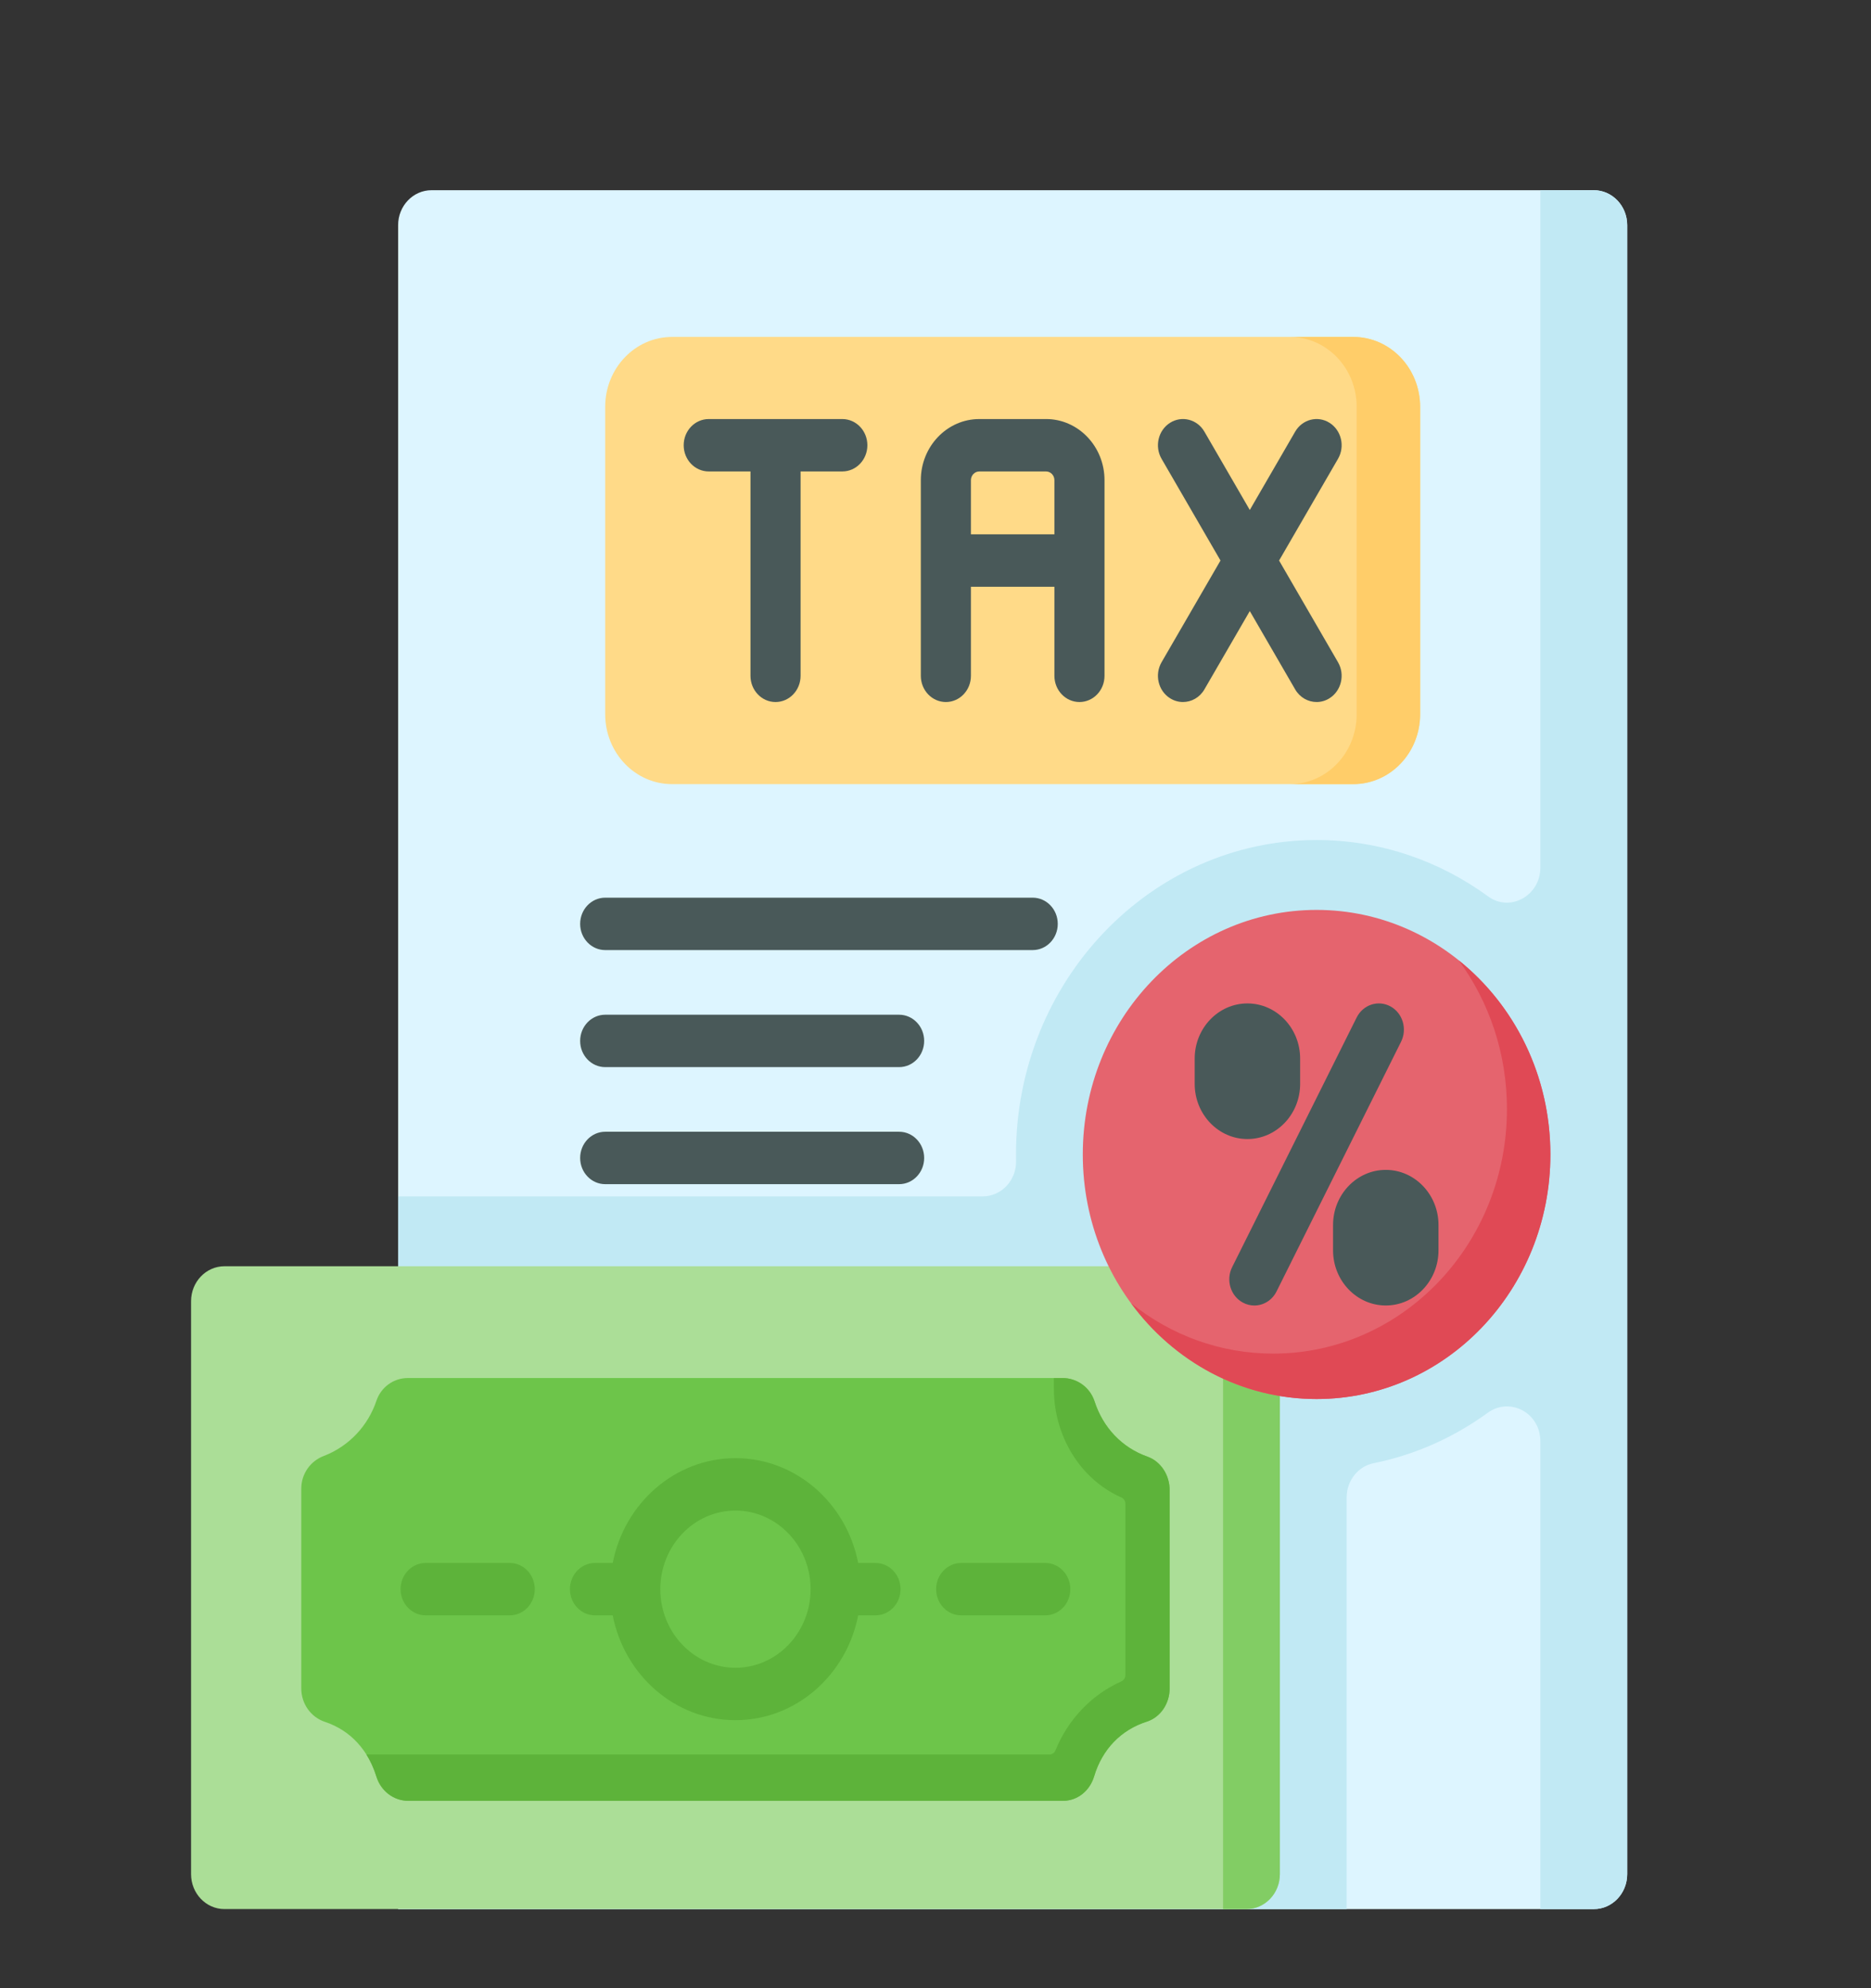 <?xml version="1.0" encoding="UTF-8" standalone="no"?>
<svg
   xmlns:dc="http://purl.org/dc/elements/1.1/"
   xmlns:cc="http://creativecommons.org/ns#"
   xmlns:rdf="http://www.w3.org/1999/02/22-rdf-syntax-ns#"
   xmlns:svg="http://www.w3.org/2000/svg"
   xmlns="http://www.w3.org/2000/svg"
   xmlns:sodipodi="http://sodipodi.sourceforge.net/DTD/sodipodi-0.dtd"
   xmlns:inkscape="http://www.inkscape.org/namespaces/inkscape"
   height="170pt"
   viewBox="-32 0 160 170"
   width="160pt"
   version="1.1"
   id="svg48"
   sodipodi:docname="taxes.svg"
   inkscape:version="1.0.2 (e86c870879, 2021-01-15, custom)">
  <rect x="-32" y="0" width="160" height="170" fill="#333333" stroke="none"/>
  <defs
     id="defs52" />
  <sodipodi:namedview
     pagecolor="#ffffff"
     bordercolor="#666666"
     borderopacity="1"
     objecttolerance="10"
     gridtolerance="10"
     guidetolerance="10"
     inkscape:pageopacity="0"
     inkscape:pageshadow="2"
     inkscape:window-width="1920"
     inkscape:window-height="1017"
     id="namedview50"
     showgrid="false"
     inkscape:zoom="1.2451172"
     inkscape:cx="-15.767566"
     inkscape:cy="164.58571"
     inkscape:window-x="-8"
     inkscape:window-y="-8"
     inkscape:window-maximized="1"
     inkscape:current-layer="g46" />
  <path
     d="M 104.295,163.238 H 2.046 V 19.251 c 0,-1.649 1.279,-2.987 2.856,-2.987 H 104.295 c 1.577,0 2.856,1.338 2.856,2.987 V 160.25 c 0,1.649 -1.279,2.987 -2.856,2.987 z m 0,0"
     fill="#ddf5ff"
     id="path2"
     style="stroke-width:1" />
  <path
     d="m 99.725,16.264 v 57.917 c 0,2.397 -2.582,3.842 -4.462,2.469 -4.163,-3.039 -9.223,-4.823 -14.674,-4.823 -14.174,0 -25.705,12.061 -25.705,26.886 0,0.186 0.002,0.371 0.005,0.557 0.033,1.665 -1.261,3.028 -2.854,3.028 H 2.046 v 60.939 H 83.16 v -35.196 c 0,-1.426 0.963,-2.659 2.302,-2.929 3.568,-0.72 6.875,-2.213 9.756,-4.308 1.904,-1.384 4.507,9.1e-4 4.507,2.427 v 40.007 h 4.569 c 1.578,0 2.856,-1.338 2.856,-2.987 V 19.251 c 10e-4,-1.649 -1.278,-2.987 -2.855,-2.987 z m 0,0"
     fill="#c1e9f4"
     id="path4"
     style="stroke-width:1" />
  <path
     d="M 54.599,28.81 H 25.467 c -3.155,0 -5.713,2.674 -5.713,5.974 v 26.288 c 0,3.3 2.558,5.974 5.713,5.974 h 58.263 c 3.155,0 5.713,-2.674 5.713,-5.974 v -26.288 c 0,-3.3 -2.558,-5.974 -5.713,-5.974 z m 0,0"
     fill="#ffda88"
     id="path6"
     style="stroke-width:1" />
  <path
     d="m 83.73,28.81 h -5.426 c 3.154,0 5.712,2.674 5.712,5.974 v 26.288 c 0,3.3 -2.558,5.974 -5.712,5.974 h 5.426 c 3.155,0 5.713,-2.674 5.713,-5.974 v -26.288 c 0,-3.299 -2.558,-5.974 -5.713,-5.974 z m 0,0"
     fill="#ffcd69"
     id="path8"
     style="stroke-width:1" />
  <path
     d="m -12.805,108.271 c -1.577,0 -2.856,1.338 -2.856,2.987 v 48.992 c 0,1.649 1.279,2.986 2.856,2.986 h 87.397 c 1.577,0 2.856,-1.337 2.856,-2.986 v -51.979 z m 0,0"
     fill="#abde97"
     id="path10"
     style="stroke-width:1" />
  <path
     d="m 72.593,108.271 v 54.966 h 1.999 c 1.577,0 2.856,-1.338 2.856,-2.987 v -51.979 z m 0,0"
     fill="#82cd64"
     id="path12"
     style="stroke-width:1" />
  <path
     d="M 30.893,153.977 H 2.906 c -1.225,0 -2.336,-0.808 -2.705,-2.03 -0.682,-2.257 -2.196,-3.983 -4.416,-4.72 -1.196,-0.397 -2.021,-1.542 -2.021,-2.855 v -17.087 c 0,-1.263 0.779,-2.355 1.914,-2.788 2.147,-0.82 3.788,-2.569 4.511,-4.722 0.396,-1.177 1.483,-1.946 2.676,-1.946 H 58.868 c 1.222,0 2.342,0.787 2.734,1.997 0.73,2.254 2.358,3.956 4.511,4.719 1.158,0.41 1.909,1.582 1.909,2.859 v 16.969 c 0,1.287 -0.778,2.459 -1.955,2.835 -2.187,0.699 -3.804,2.344 -4.5,4.673 -0.367,1.231 -1.419,2.096 -2.652,2.096 H 30.893 Z m 0,0"
     fill="#6dc54a"
     id="path14"
     style="stroke-width:1" />
  <path
     d="m 63.815,128.005 c 0.027,0.012 0.054,0.025 0.08,0.036 0.205,0.091 0.341,0.297 0.341,0.529 v 14.668 c 0,0.233 -0.136,0.438 -0.341,0.529 -2.531,1.124 -4.562,3.247 -5.635,5.895 -0.088,0.214 -0.284,0.357 -0.506,0.357 H -0.667 c 0.349,0.558 0.631,1.174 0.839,1.838 0.392,1.249 1.472,2.122 2.73,2.122 H 58.915 c 1.233,0 2.286,-0.866 2.652,-2.096 0.696,-2.329 2.314,-3.974 4.5,-4.673 1.176,-0.376 1.955,-1.547 1.955,-2.835 v -16.969 c 0,-1.277 -0.752,-2.449 -1.909,-2.859 -2.154,-0.762 -3.781,-2.465 -4.511,-4.719 -0.391,-1.21 -1.512,-1.997 -2.734,-1.997 h -0.744 v 0.912 c 0,3.986 2.196,7.675 5.692,9.262 z m 0,0"
     fill="#5db33a"
     id="path16"
     style="stroke-width:1" />
  <path
     d="m 100.582,98.712 c 0,11.55 -8.952,20.912 -19.993,20.912 -11.041,0 -19.993,-9.362 -19.993,-20.912 0,-11.549 8.952,-20.91 19.993,-20.91 11.041,0 19.993,9.362 19.993,20.91 z m 0,0"
     fill="#e5646e"
     id="path18"
     style="stroke-width:1" />
  <path
     d="m 92.744,82.115 c 2.585,3.523 4.124,7.929 4.124,12.714 0,11.549 -8.951,20.912 -19.992,20.912 -4.575,0 -8.787,-1.61 -12.155,-4.314 3.654,4.982 9.401,8.197 15.868,8.197 11.041,0 19.993,-9.362 19.993,-20.912 0,-6.764 -3.075,-12.775 -7.838,-16.597 z m 0,0"
     fill="#e04955"
     id="path20"
     style="stroke-width:1" />
  <path
     d="M 40.032,35.831 H 28.608 c -1.183,0 -2.142,1.002 -2.142,2.24 0,1.237 0.958,2.24 2.142,2.24 h 3.57 v 17.476 c 0,1.237 0.96,2.24 2.142,2.24 1.184,0 2.142,-1.004 2.142,-2.24 V 40.311 h 3.57 c 1.184,0 2.142,-1.004 2.142,-2.24 0,-1.238 -0.958,-2.24 -2.142,-2.24 z m 0,0"
     fill="#495959"
     id="path22"
     style="stroke-width:1" />
  <path
     d="m 57.455,35.831 h -5.712 c -2.756,0 -4.998,2.345 -4.998,5.228 v 16.728 c 0,1.238 0.96,2.24 2.142,2.24 1.183,0 2.142,-1.002 2.142,-2.24 v -7.617 h 7.14 v 7.617 c 0,1.238 0.96,2.24 2.142,2.24 1.184,0 2.142,-1.002 2.142,-2.24 V 41.058 c 0,-2.883 -2.242,-5.228 -4.998,-5.228 z m -6.426,9.858 v -4.63 c 0,-0.412 0.321,-0.747 0.714,-0.747 h 5.712 c 0.393,0 0.714,0.334 0.714,0.747 v 4.63 z m 0,0"
     fill="#495959"
     id="path24"
     style="stroke-width:1" />
  <path
     d="M 77.382,47.929 82.421,39.232 C 83.035,38.174 82.711,36.796 81.699,36.155 80.688,35.513 79.37,35.852 78.757,36.909 L 74.877,43.606 70.996,36.909 c -0.612,-1.057 -1.93,-1.396 -2.942,-0.755 -1.011,0.641 -1.335,2.018 -0.722,3.077 l 5.039,8.697 -5.039,8.697 c -0.613,1.057 -0.291,2.436 0.722,3.077 0.347,0.22 0.73,0.324 1.109,0.324 0.724,0 1.431,-0.383 1.833,-1.079 l 3.881,-6.697 3.88,6.697 c 0.403,0.695 1.11,1.079 1.834,1.079 0.378,0 0.761,-0.104 1.107,-0.324 1.012,-0.641 1.336,-2.02 0.723,-3.077 z m 0,0"
     fill="#495959"
     id="path26"
     style="stroke-width:1" />
  <path
     d="m 42.868,133.641 h -1.481 c -0.995,-5.107 -5.322,-8.962 -10.495,-8.962 -5.172,0 -9.5,3.855 -10.495,8.962 h -1.517 c -1.183,0 -2.142,1.004 -2.142,2.24 0,1.238 0.96,2.24 2.142,2.24 h 1.517 c 0.995,5.108 5.323,8.963 10.495,8.963 5.173,0 9.5,-3.855 10.495,-8.963 h 1.481 c 1.183,0 2.142,-1.002 2.142,-2.24 0,-1.237 -0.96,-2.24 -2.142,-2.24 z m -11.975,8.962 c -3.543,0 -6.426,-3.015 -6.426,-6.721 0,-3.706 2.883,-6.721 6.426,-6.721 3.543,0 6.426,3.015 6.426,6.721 0,3.706 -2.883,6.721 -6.426,6.721 z m 0,0"
     fill="#5db33a"
     id="path28"
     style="stroke-width:1" />
  <path
     d="m 57.387,133.641 h -7.19 c -1.184,0 -2.143,1.004 -2.143,2.24 0,1.238 0.96,2.24 2.143,2.24 h 7.19 c 1.184,0 2.143,-1.002 2.143,-2.24 0,-1.237 -0.96,-2.24 -2.143,-2.24 z m 0,0"
     fill="#5db33a"
     id="path30"
     style="stroke-width:1" />
  <path
     d="M 11.59,133.641 H 4.399 c -1.183,0 -2.142,1.004 -2.142,2.24 0,1.238 0.96,2.24 2.142,2.24 H 11.59 c 1.183,0 2.142,-1.002 2.142,-2.24 0,-1.237 -0.958,-2.24 -2.142,-2.24 z m 0,0"
     fill="#5db33a"
     id="path32"
     style="stroke-width:1" />
  <g
     fill="#495959"
     id="g46">
    <path
       d="m 79.182,92.679 v -2.166 c 0,-2.6 -2.023,-4.715 -4.508,-4.715 -2.486,0 -4.509,2.115 -4.509,4.715 v 2.166 c 0,2.6 2.023,4.715 4.509,4.715 2.485,0 4.508,-2.115 4.508,-4.715 z m 0,0"
       id="path34"
       style="stroke-width:1" />
    <path
       d="m 86.506,100.03 c -2.486,0 -4.509,2.116 -4.509,4.715 v 2.166 c 0,2.6 2.023,4.715 4.509,4.715 2.485,0 4.508,-2.115 4.508,-4.715 v -2.166 c 0,-2.599 -2.023,-4.715 -4.508,-4.715 z m 0,0"
       id="path36"
       style="stroke-width:1" />
    <path
       d="m 86.905,86.051 c -1.05,-0.572 -2.342,-0.147 -2.89,0.951 L 73.366,108.35 c -0.547,1.097 -0.14,2.45 0.908,3.023 0.316,0.173 0.655,0.255 0.99,0.255 0.772,0 1.518,-0.438 1.901,-1.204 L 87.813,89.074 c 0.547,-1.097 0.14,-2.45 -0.908,-3.023 z m 0,0"
       id="path38"
       style="stroke-width:1" />
    <path
       d="M 56.312,81.236 H 19.754 c -1.183,0 -2.142,-1.002 -2.142,-2.24 0,-1.237 0.96,-2.24 2.142,-2.24 h 36.558 c 1.184,0 2.143,1.004 2.143,2.24 0,1.238 -0.96,2.24 -2.143,2.24 z m 0,0"
       id="path40"
       style="stroke-width:1" />
    <path
       d="M 44.888,101.252 H 19.754 c -1.183,0 -2.142,-1.004 -2.142,-2.24 0,-1.238 0.96,-2.242 2.142,-2.242 h 25.134 c 1.184,0 2.142,1.004 2.142,2.242 0,1.237 -0.958,2.24 -2.142,2.24 z m 0,0"
       id="path42"
       style="stroke-width:1" />
    <path
       d="M 44.888,91.244 H 19.754 c -1.183,0 -2.142,-1.002 -2.142,-2.24 0,-1.237 0.96,-2.24 2.142,-2.24 h 25.134 c 1.184,0 2.142,1.002 2.142,2.24 0,1.238 -0.958,2.24 -2.142,2.24 z m 0,0"
       id="path44"
       style="stroke-width:1" />
  </g>
</svg>
